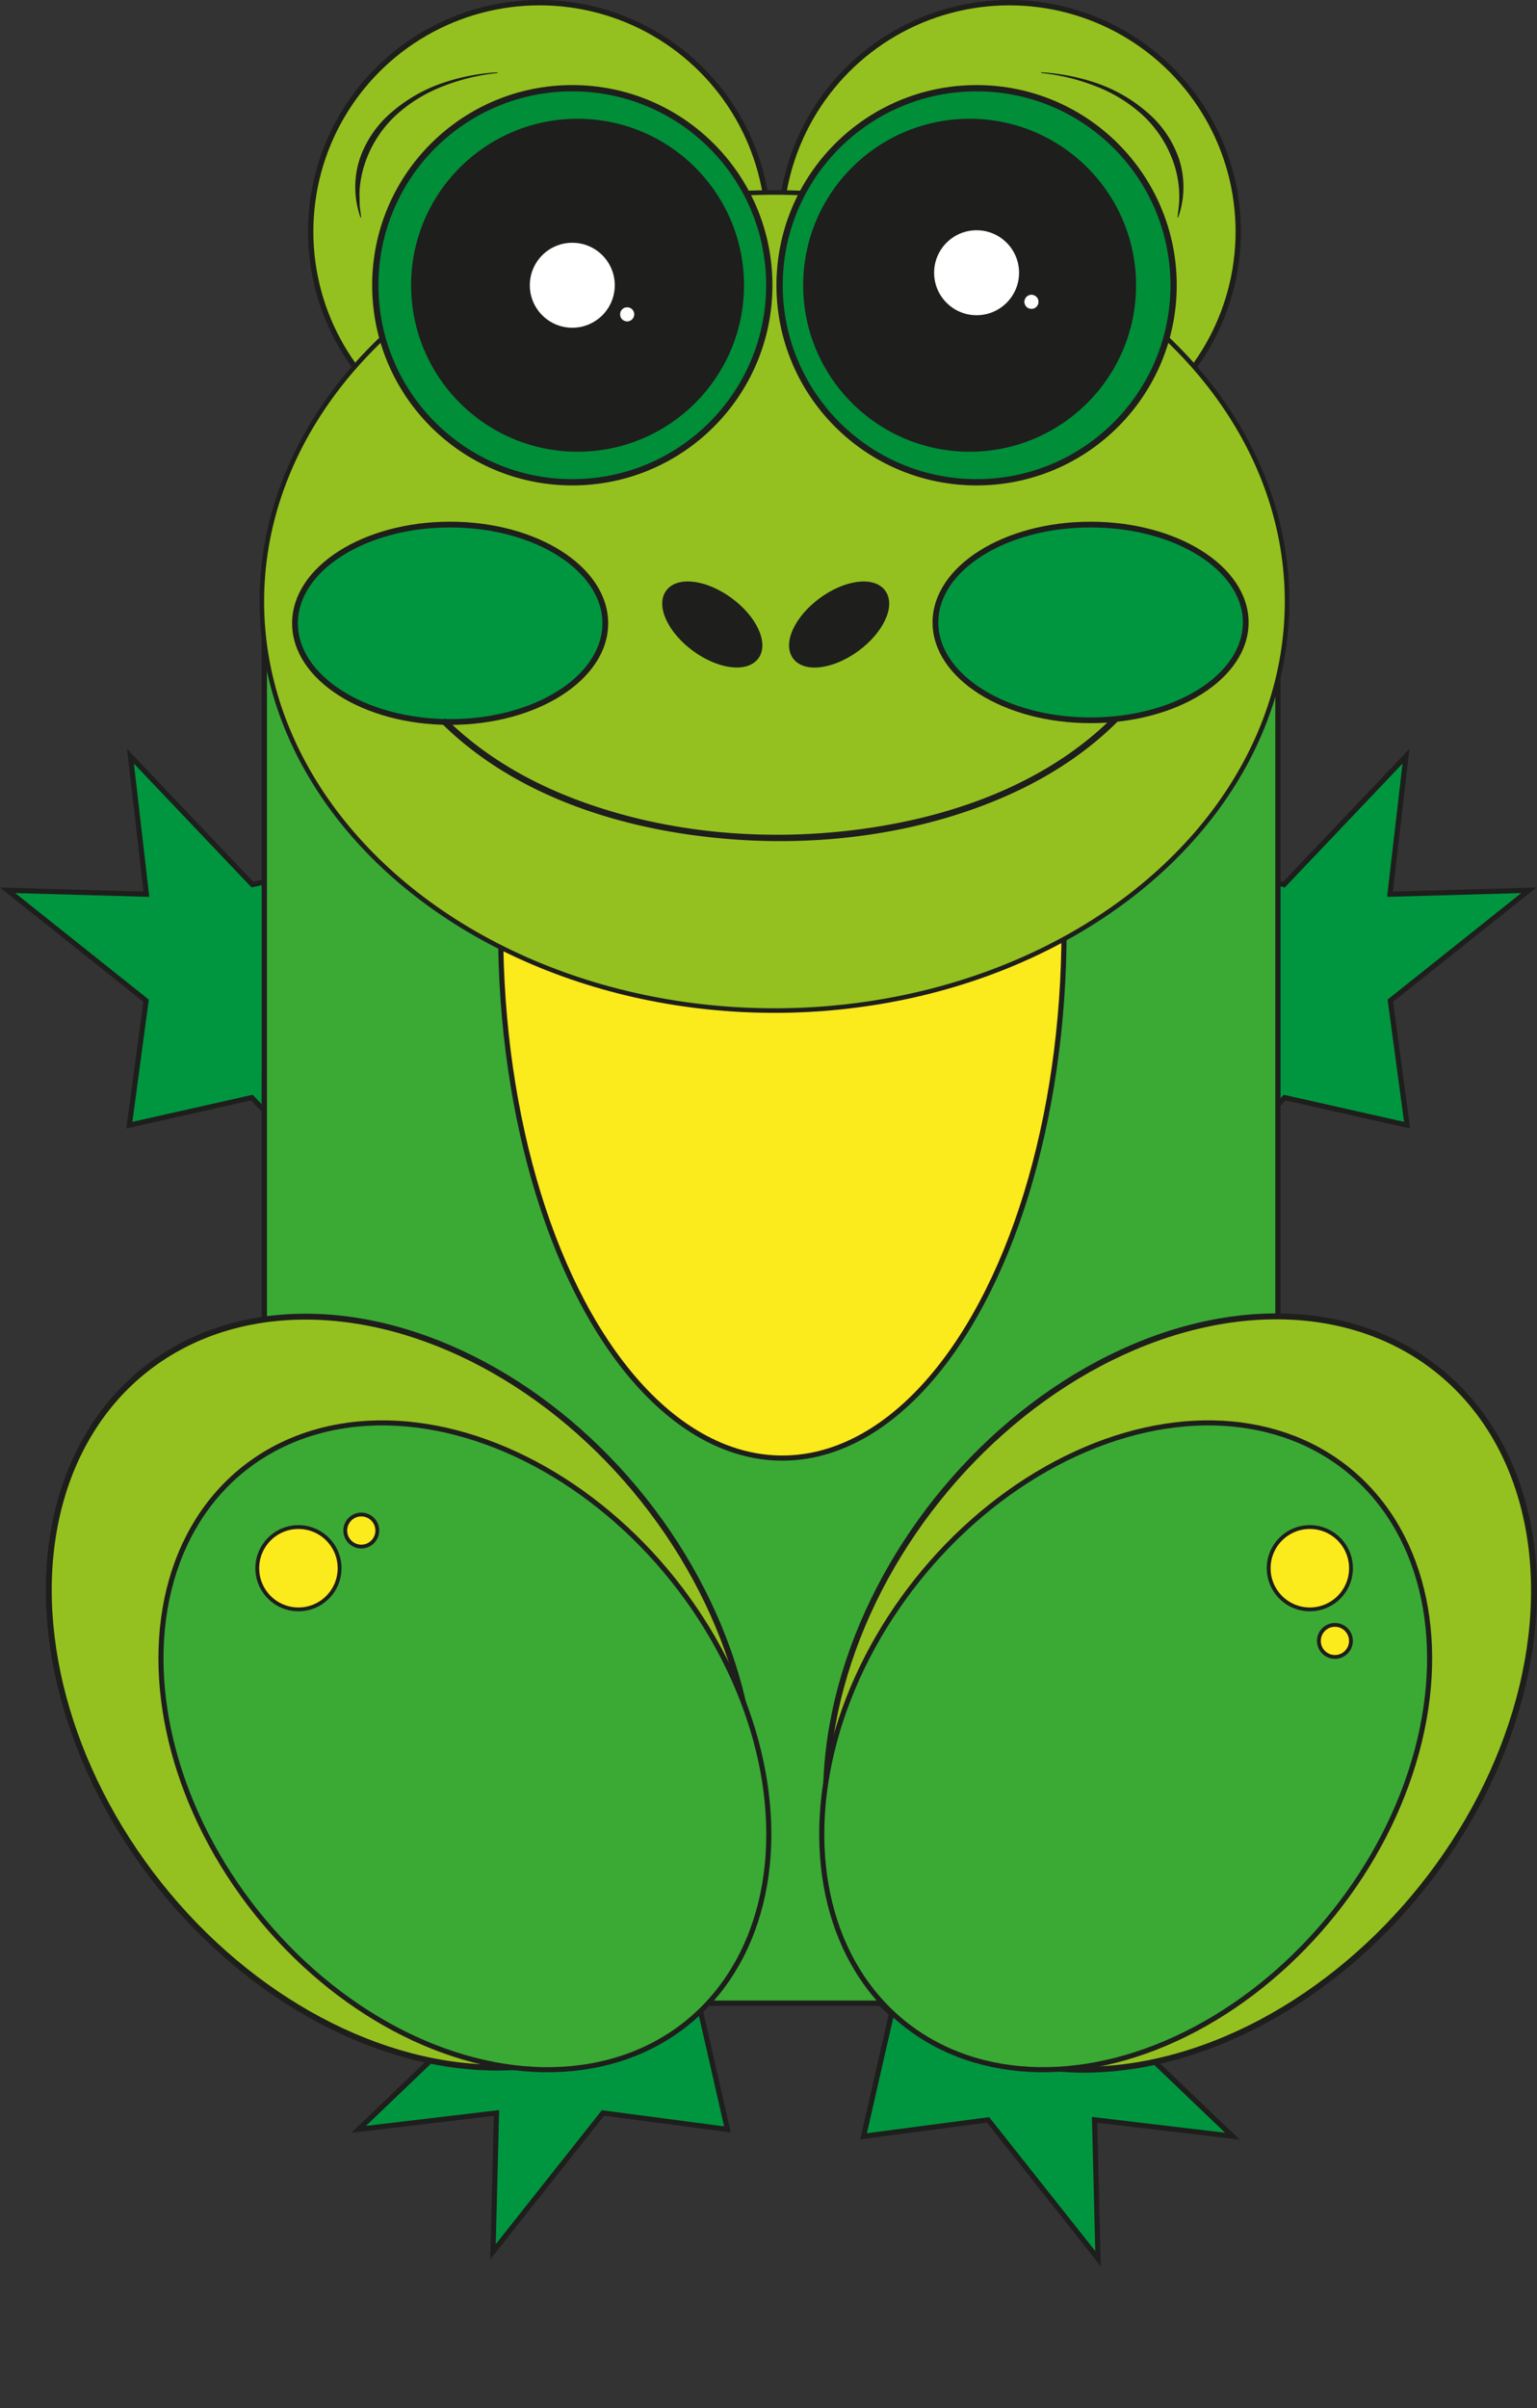 <svg id="Livello_1" data-name="Livello 1" xmlns="http://www.w3.org/2000/svg" xmlns:xlink="http://www.w3.org/1999/xlink" viewBox="0 0 396.97 621.86"><rect x="0" y="0" width="396.97" height="621.86" fill="#333333" stroke="none"/><defs><style>.cls-1{fill:none;}.cls-10,.cls-16,.cls-2{fill:#94c11f;}.cls-10,.cls-11,.cls-13,.cls-15,.cls-16,.cls-17,.cls-18,.cls-2,.cls-21,.cls-22,.cls-23,.cls-4,.cls-7,.cls-8{stroke:#1e1e1c;}.cls-10,.cls-11,.cls-13,.cls-15,.cls-16,.cls-17,.cls-18,.cls-19,.cls-2,.cls-20,.cls-21,.cls-22,.cls-23,.cls-4,.cls-7,.cls-8{stroke-miterlimit:10;}.cls-2{stroke-width:1.38px;}.cls-3{clip-path:url(#clip-path);}.cls-22,.cls-23,.cls-4,.cls-7{fill:#009640;}.cls-15,.cls-4{stroke-width:1.33px;}.cls-5{clip-path:url(#clip-path-2);}.cls-6{clip-path:url(#clip-path-3);}.cls-7{stroke-width:1.24px;}.cls-11,.cls-8{fill:#3aaa35;}.cls-8{stroke-width:1.36px;}.cls-9{clip-path:url(#clip-path-4);}.cls-10{stroke-width:1.53px;}.cls-11{stroke-width:1.31px;}.cls-12{clip-path:url(#clip-path-5);}.cls-13,.cls-15{fill:#fbea1c;}.cls-13{stroke-width:0.99px;}.cls-14{clip-path:url(#clip-path-6);}.cls-16{stroke-width:1.18px;}.cls-17{fill:#008e39;stroke-width:1.62px;}.cls-18,.cls-21,.cls-24{fill:#1e1e1c;}.cls-18{stroke-width:2.66px;}.cls-19,.cls-20{fill:#fff;stroke:#fff;}.cls-19{stroke-width:0.68px;}.cls-20{stroke-width:0.11px;}.cls-21{stroke-width:1.32px;}.cls-22{stroke-width:1.49px;}.cls-23{stroke-width:1.48px;}</style><clipPath id="clip-path" transform="translate(-99.23 -124.88)"><rect class="cls-1" x="49.55" y="340.13" width="160.95" height="73.91" transform="translate(507.69 248.75) rotate(90.26)"/></clipPath><clipPath id="clip-path-2" transform="translate(-99.23 -124.88)"><rect class="cls-1" x="384.78" y="340.13" width="160.95" height="73.91" transform="translate(840.24 -89.86) rotate(89.74)"/></clipPath><clipPath id="clip-path-3" transform="translate(-99.23 -124.88)"><rect class="cls-1" x="165.11" y="239.42" width="261.79" height="401.66" rx="12"/></clipPath><clipPath id="clip-path-4" transform="translate(-99.23 -124.88)"><rect class="cls-1" x="211.82" y="596.99" width="73.91" height="160.95" transform="translate(-429.09 925.14) rotate(-89.91)"/></clipPath><clipPath id="clip-path-5" transform="translate(-99.23 -124.88)"><rect class="cls-1" x="280.13" y="642.29" width="160.95" height="73.91" transform="translate(722.31 1357.9) rotate(179.91)"/></clipPath><clipPath id="clip-path-6" transform="translate(-99.23 -124.88)"><rect class="cls-1" x="166.64" y="364.99" width="269.29" height="314.25"/></clipPath></defs><title>Rana</title><circle class="cls-2" cx="139.36" cy="59.81" r="59.12"/><circle class="cls-2" cx="260.69" cy="59.81" r="59.12"/><g class="cls-3"><polygon class="cls-4" points="92.43 280.95 96.55 316.57 65.04 283.43 33.4 290.55 37.73 258.41 1.96 229.9 37.81 230.91 33.69 195.28 65.2 228.43 96.84 221.31 92.51 253.45 128.28 281.95 92.43 280.95"/></g><g class="cls-5"><polygon class="cls-4" points="304.39 280.95 300.27 316.57 331.78 283.43 363.42 290.55 359.09 258.41 394.86 229.9 359 230.91 363.13 195.28 331.62 228.43 299.98 221.31 304.31 253.45 268.54 281.95 304.39 280.95"/></g><g class="cls-6"><ellipse class="cls-7" cx="196.78" cy="463.74" rx="103.45" ry="157.5"/></g><rect class="cls-8" x="68.27" y="145.48" width="261.79" height="371.8" rx="12"/><g class="cls-9"><polygon class="cls-4" points="178.11 490.87 213.73 486.64 180.67 518.25 187.88 549.87 155.73 545.63 127.33 581.48 128.23 545.63 92.62 549.86 125.67 518.24 118.46 486.62 150.61 490.87 179.01 455.02 178.11 490.87"/></g><ellipse class="cls-10" cx="205.26" cy="562.07" rx="80.18" ry="106.72" transform="matrix(0.78, -0.62, 0.62, 0.78, -404.94, 125.8)"/><ellipse class="cls-11" cx="219.3" cy="575.82" rx="68.85" ry="91.63" transform="translate(-410.45 137.56) rotate(-38.58)"/><g class="cls-12"><polygon class="cls-4" points="232.81 492.65 197.2 488.42 230.25 520.03 223.04 551.65 255.19 547.41 283.6 583.26 282.7 547.4 318.31 551.63 285.26 520.02 292.47 488.4 260.32 492.64 231.91 456.8 232.81 492.65"/></g><ellipse class="cls-10" cx="404.01" cy="562.07" rx="106.72" ry="80.18" transform="translate(-386.55 402.51) rotate(-51.42)"/><ellipse class="cls-11" cx="389.97" cy="575.82" rx="91.63" ry="68.85" transform="translate(-402.59 396.71) rotate(-51.42)"/><circle class="cls-13" cx="77.08" cy="404.96" r="10.63"/><circle class="cls-13" cx="93.31" cy="395.23" r="4.14"/><circle class="cls-13" cx="338.3" cy="404.96" r="10.63"/><circle class="cls-13" cx="344.78" cy="423.73" r="4.14"/><g class="cls-14"><ellipse class="cls-15" cx="202.06" cy="240.11" rx="72.76" ry="136.41"/></g><ellipse class="cls-16" cx="200.02" cy="155.33" rx="132.4" ry="105.63"/><circle class="cls-17" cx="147.81" cy="73.66" r="50.88"/><circle class="cls-17" cx="252.23" cy="73.66" r="50.88"/><circle class="cls-18" cx="149.17" cy="73.66" r="41.66"/><circle class="cls-18" cx="250.43" cy="73.66" r="41.66"/><circle class="cls-19" cx="252.23" cy="70.43" r="10.63"/><circle class="cls-20" cx="266.4" cy="77.94" r="1.77"/><circle class="cls-19" cx="147.81" cy="73.66" r="10.63"/><circle class="cls-20" cx="161.98" cy="81.17" r="1.77"/><ellipse class="cls-21" cx="283.2" cy="286.14" rx="7.79" ry="14.11" transform="translate(-214.33 219.89) rotate(-53.67)"/><ellipse class="cls-21" cx="315.95" cy="286.14" rx="14.11" ry="7.79" transform="translate(-207.33 117.93) rotate(-36.33)"/><ellipse class="cls-22" cx="116.26" cy="160.95" rx="40.07" ry="25.49"/><ellipse class="cls-23" cx="281.67" cy="160.73" rx="40.07" ry="25.27"/><path class="cls-24" d="M213.54,311.91c17.28,16.93,41.27,25.47,64.88,28.66,25.45,3.44,52.4,1.13,76.4-8.34,12.14-4.79,23.49-11.55,32.8-20.76a.83.83,0,0,0-1.17-1.18c-17,16.8-40.62,25.29-63.89,28.56-24.61,3.45-50.58,1.39-73.94-7.29-12.55-4.66-24.32-11.43-33.91-20.83-.76-.74-1.94.43-1.17,1.18Z" transform="translate(-99.23 -124.88)"/><path class="cls-24" d="M227.72,143.75a53.13,53.13,0,0,0-14.21,3.46,38.39,38.39,0,0,0-12.26,7.65,30.13,30.13,0,0,0-7.68,11.93,28,28,0,0,0-1.45,7c-.09,1.2,0,2.41,0,3.62s.29,2.42.39,3.65l-.16,0a23.5,23.5,0,0,1-.32-14.81,27.34,27.34,0,0,1,8.36-12.4,39.51,39.51,0,0,1,12.86-7.44,53.22,53.22,0,0,1,14.49-2.86Z" transform="translate(-99.23 -124.88)"/><path class="cls-24" d="M368.13,143.54a54.14,54.14,0,0,1,14.49,2.86,39.36,39.36,0,0,1,12.86,7.45,27.39,27.39,0,0,1,8.36,12.39,23.5,23.5,0,0,1-.32,14.81l-.16,0c.1-1.23.29-2.44.39-3.64s.06-2.43,0-3.63a28,28,0,0,0-1.45-7,30.26,30.26,0,0,0-7.69-11.93,38.35,38.35,0,0,0-12.25-7.65,53.13,53.13,0,0,0-14.21-3.46Z" transform="translate(-99.23 -124.88)"/></svg>